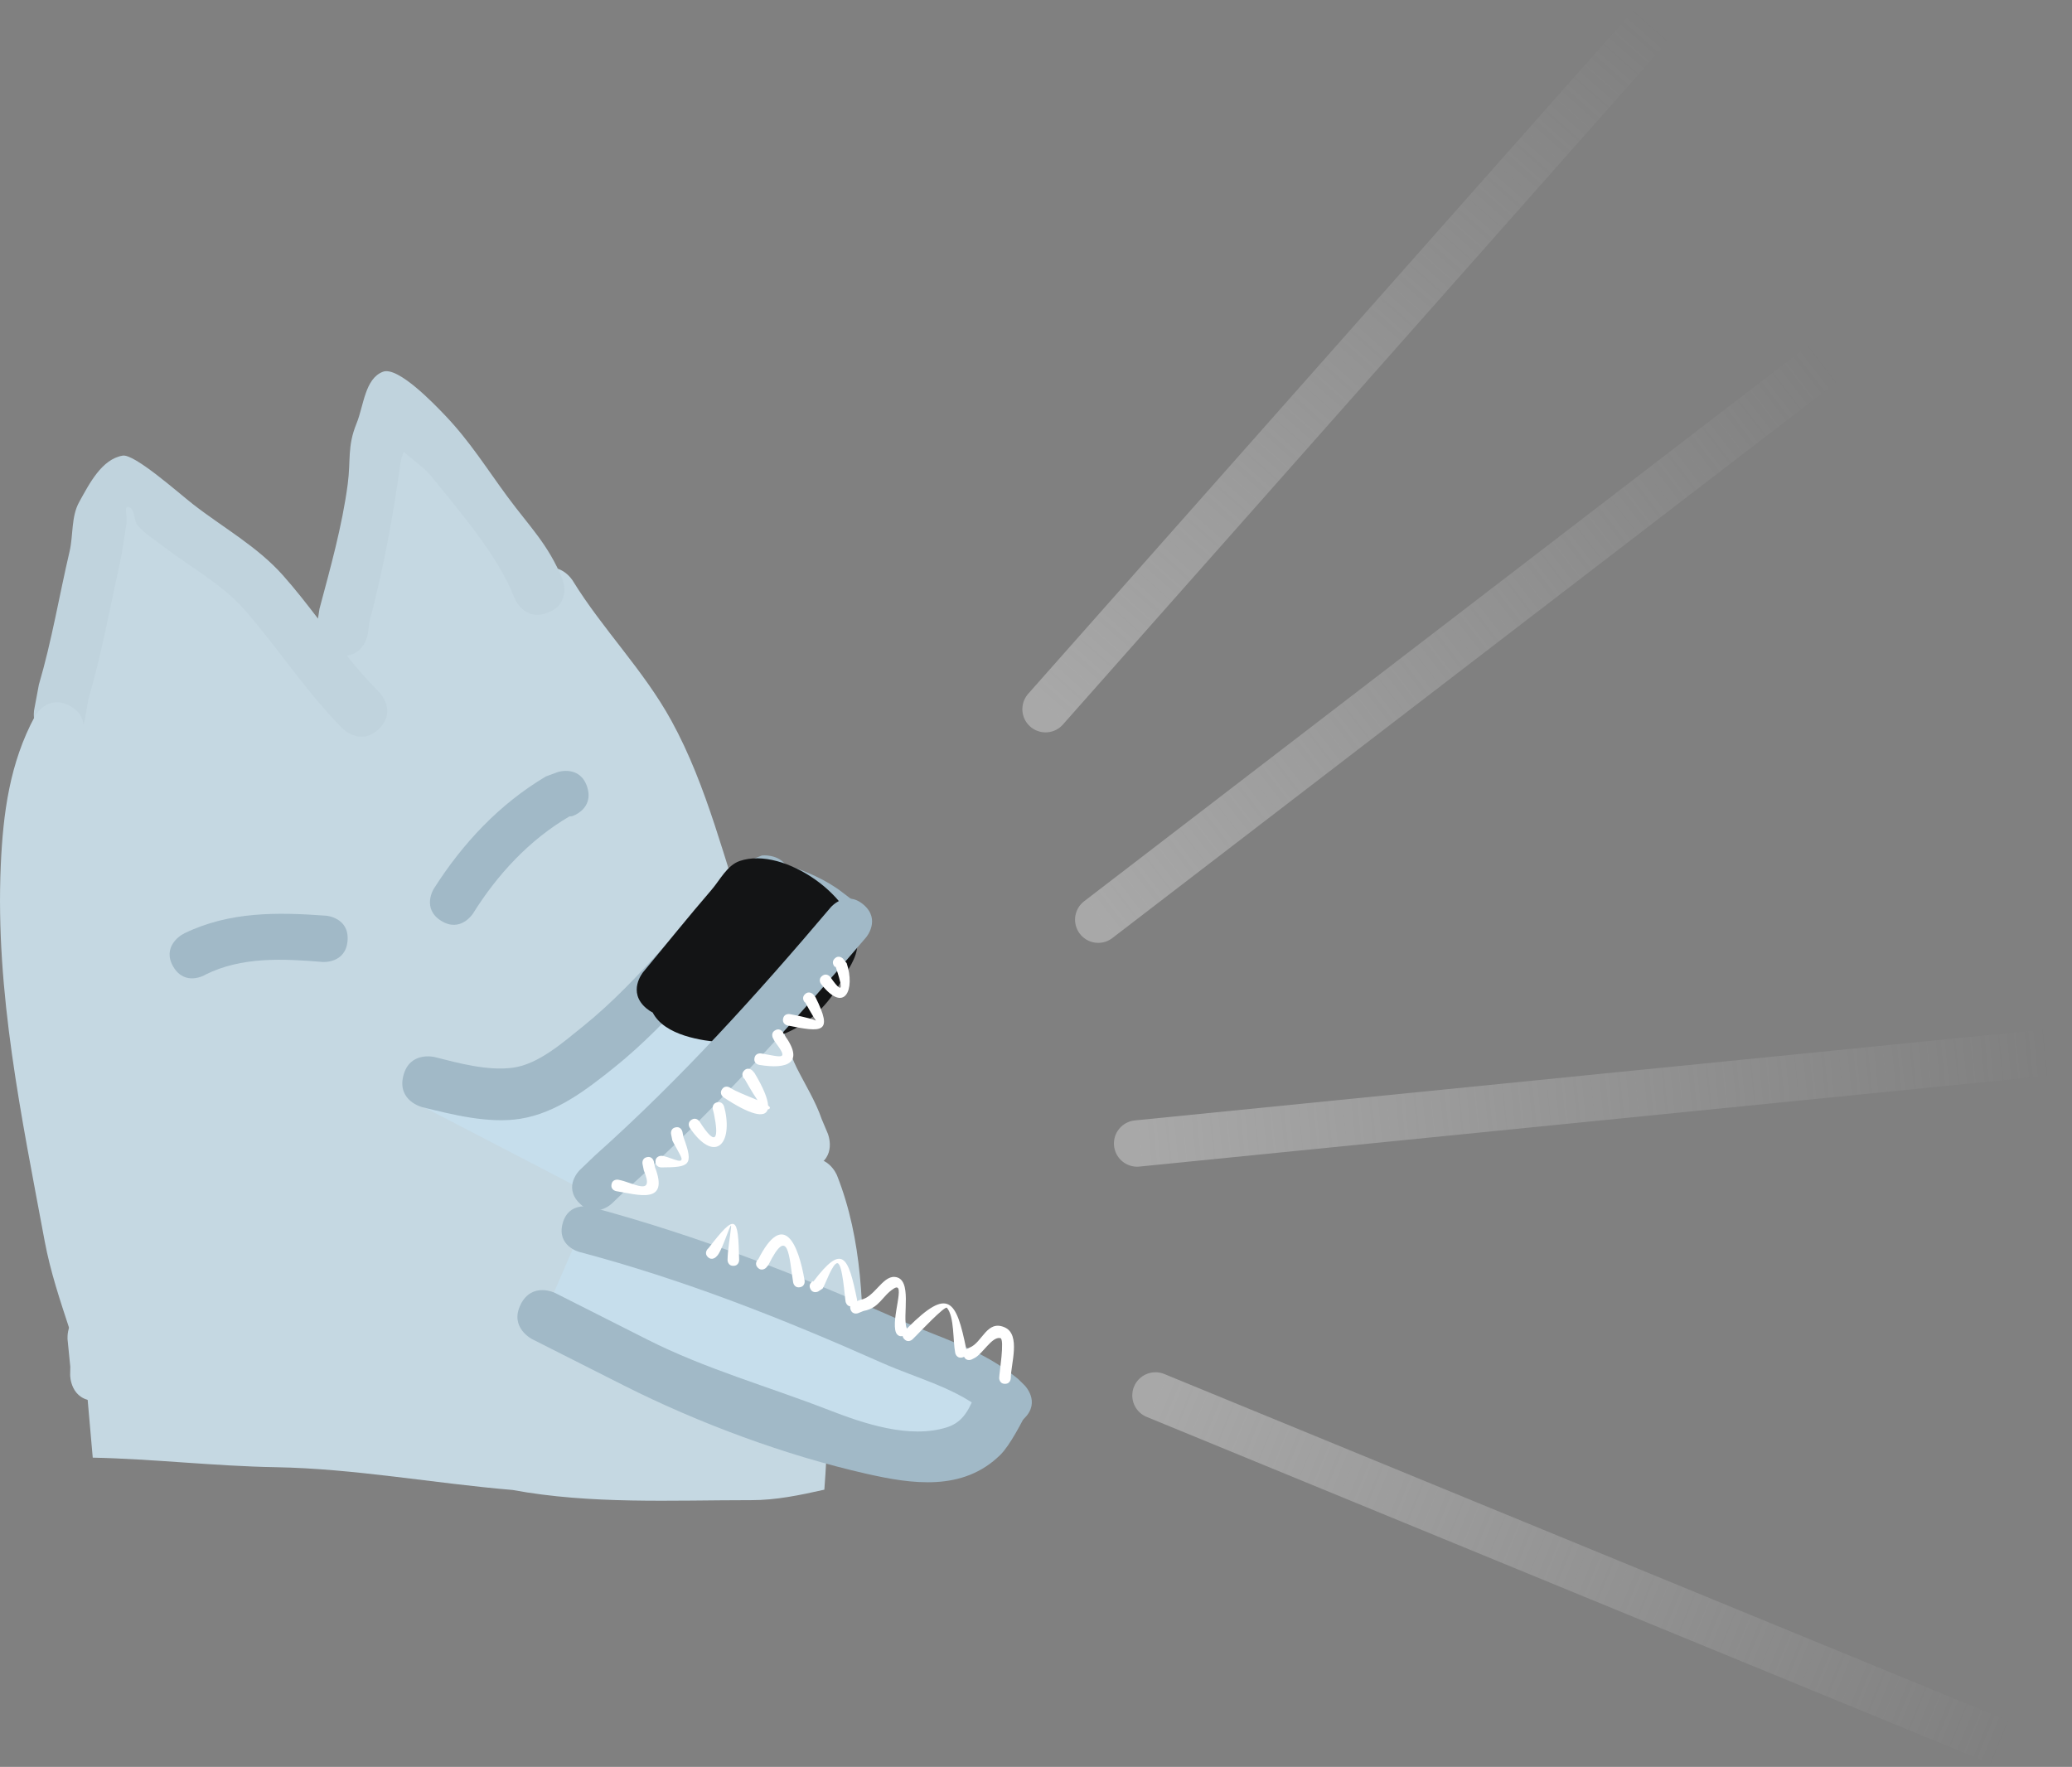 <svg version="1.1" xmlns="http://www.w3.org/2000/svg" xmlns:xlink="http://www.w3.org/1999/xlink" width="89.345" height="76.188" viewBox="0,0,89.345,76.188"><rect x="0" y="0" width="89.345" height="76.188" fill="#808080" stroke="none"/><defs><linearGradient x1="376.826" y1="121.136" x2="345.486" y2="145.192" gradientUnits="userSpaceOnUse" id="color-1"><stop offset="0" stop-color="#d2d2d2" stop-opacity="0"/><stop offset="1" stop-color="#d2d2d2" stop-opacity="0.49"/></linearGradient><linearGradient x1="384.497" y1="180.724" x2="347.954" y2="165.708" gradientUnits="userSpaceOnUse" id="color-2"><stop offset="0" stop-color="#d2d2d2" stop-opacity="0"/><stop offset="1" stop-color="#d2d2d2" stop-opacity="0.49"/></linearGradient><linearGradient x1="369.404" y1="106.536" x2="343.214" y2="136.116" gradientUnits="userSpaceOnUse" id="color-3"><stop offset="0" stop-color="#d2d2d2" stop-opacity="0"/><stop offset="1" stop-color="#d2d2d2" stop-opacity="0.49"/></linearGradient><linearGradient x1="386.475" y1="150.912" x2="347.163" y2="154.844" gradientUnits="userSpaceOnUse" id="color-4"><stop offset="0" stop-color="#d2d2d2" stop-opacity="0"/><stop offset="1" stop-color="#d2d2d2" stop-opacity="0.49"/></linearGradient></defs><g transform="translate(-298.13,-105.536)"><g data-paper-data="{&quot;isPaintingLayer&quot;:true}" fill-rule="nonzero" stroke-linejoin="miter" stroke-miterlimit="10" stroke-dasharray="" stroke-dashoffset="0" style="mix-blend-mode: normal"><path d="M301.46,159.719c-0.323,-6.141 -3.11,-16.061 -3.11,-16.061c0,0 4.401,-16.631 5.134,-16.631c1.389,0 3.926,1.914 8.468,5.292c1.101,0.819 2.816,-9.058 3.969,-8.243c5.773,4.079 12.729,21.14 12.729,21.14c0,0 4.333,6.065 4.46,11.355c0.059,2.47 0.755,6.064 0.699,10.42c-0.012,0.907 -0.061,1.836 -0.133,2.78c-1.042,0.234 -2.086,0.455 -3.149,0.452c-3.419,0 -6.925,0.183 -10.294,-0.439c-3.391,-0.285 -6.81,-0.922 -10.21,-0.982c-2.622,-0.044 -5.315,-0.36 -7.894,-0.412c-0.309,-3.422 -0.554,-6.488 -0.669,-8.67z" fill="#c5d8e2" stroke="none" stroke-width="0" stroke-linecap="butt"/><path d="M334.004,167.108c-1.106,-0.123 -0.983,-1.229 -0.983,-1.229l0.11,-0.931c0,-2.675 0.044,-5.391 -0.975,-7.903c0,0 -0.413,-1.033 0.62,-1.446c1.033,-0.413 1.446,0.62 1.446,0.62c1.109,2.807 1.134,5.747 1.134,8.729l-0.124,1.177c0,0 -0.123,1.106 -1.229,0.983z" fill="#c5d8e2" stroke="none" stroke-width="0.5" stroke-linecap="butt"/><path d="M333.226,155.871c-1.027,0.427 -1.455,-0.6 -1.455,-0.6l-0.319,-0.775c-0.219,-0.682 -0.645,-1.278 -0.957,-1.922c-0.686,-1.413 -0.799,-3.06 -1.374,-4.511c-0.214,-0.54 -0.58,-1.013 -0.773,-1.561c-1.043,-2.96 -1.72,-6.1 -3.249,-8.876c-1.176,-2.137 -2.885,-3.836 -4.169,-5.887c0,0 -0.587,-0.945 0.359,-1.532c0.945,-0.587 1.532,0.359 1.532,0.359c1.293,2.106 3.057,3.857 4.26,6.048c1.576,2.872 2.295,6.109 3.372,9.168c0.182,0.516 0.537,0.957 0.738,1.466c0.544,1.38 0.632,3.007 1.296,4.336c0.367,0.733 0.811,1.435 1.076,2.211l0.262,0.622c0,0 0.427,1.027 -0.6,1.455z" fill="#c5d8e2" stroke="none" stroke-width="0.5" stroke-linecap="butt"/><path d="M300.498,137.443c-1.095,-0.199 -0.896,-1.294 -0.896,-1.294l0.205,-1.094c0.556,-1.885 0.875,-3.828 1.322,-5.736c0.165,-0.706 0.064,-1.5 0.415,-2.135c0.443,-0.799 0.973,-1.846 1.874,-2.001c0.509,-0.087 2.408,1.608 3.039,2.099c1.303,1.013 2.776,1.824 3.879,3.068c0.532,0.6 1.022,1.228 1.505,1.86l0.065,-0.422c0.469,-1.759 0.979,-3.57 1.218,-5.379c0.136,-1.03 -0.024,-1.623 0.377,-2.606c0.317,-0.775 0.359,-1.939 1.141,-2.237c0.647,-0.246 2.206,1.383 2.702,1.904c1.052,1.105 1.777,2.277 2.674,3.492c0.945,1.282 1.74,2.029 2.364,3.542c0,0 0.413,1.033 -0.62,1.446c-1.033,0.413 -1.446,-0.62 -1.446,-0.62c-0.696,-1.815 -2.334,-3.701 -3.574,-5.237c-0.332,-0.412 -0.813,-0.719 -1.207,-1.081c-0.057,0.186 -0.112,0.329 -0.117,0.369c-0.334,2.371 -0.741,4.652 -1.361,6.978l-0.063,0.494c0,0 -0.123,0.862 -0.914,0.952c0.44,0.546 0.899,1.077 1.4,1.576c0,0 0.787,0.787 0,1.574c-0.787,0.787 -1.574,0 -1.574,0c-1.573,-1.581 -2.756,-3.434 -4.223,-5.116c-0.996,-1.141 -2.412,-1.884 -3.599,-2.807c-0.342,-0.266 -0.724,-0.495 -1.007,-0.824c-0.198,-0.23 -0.114,-0.729 -0.404,-0.816c-0.216,-0.064 -0.05,0.447 -0.084,0.67c-0.093,0.595 -0.167,1.194 -0.297,1.782c-0.432,1.943 -0.787,3.92 -1.349,5.836l-0.151,0.864c0,0 -0.199,1.095 -1.294,0.896z" fill="#c0d3dd" stroke="none" stroke-width="0.5" stroke-linecap="butt"/><path d="M323.428,156.923l-7.417,-3.852c0,0 4.12,-0.459 6.331,-1.755c3.079,-1.805 10.418,-8.062 10.418,-8.062l0.982,4.465z" fill="#c6deec" stroke="none" stroke-width="0" stroke-linecap="butt"/><path d="M302.783,164.006c-1.033,0.414 -1.447,-0.619 -1.447,-0.619l-0.193,-0.489c-0.422,-1.29 -0.835,-2.505 -1.086,-3.841c-0.996,-5.362 -2.134,-10.722 -1.894,-16.2c0.099,-2.264 0.39,-4.434 1.475,-6.44c0,0 0.535,-0.975 1.511,-0.44c0.975,0.535 0.44,1.511 0.44,1.511c-1.125,2.011 -1.171,4.378 -1.253,6.643c-0.176,4.856 1.027,9.771 1.909,14.52c0.227,1.239 0.621,2.359 1.013,3.556l0.144,0.354c0,0 0.414,1.033 -0.619,1.447z" fill="#c5d8e2" stroke="none" stroke-width="0.5" stroke-linecap="butt"/><path d="M302.268,165.943c-1.113,0 -1.113,-1.113 -1.113,-1.113l0.006,-0.358c-0.039,-0.39 -0.078,-0.781 -0.117,-1.171c0,0 -0.111,-1.107 0.996,-1.218c1.107,-0.111 1.218,0.996 1.218,0.996c0.039,0.39 0.078,0.781 0.117,1.171l0.006,0.579c0,0 0,1.113 -1.113,1.113z" fill="#c5d8e2" stroke="none" stroke-width="0.5" stroke-linecap="butt"/><path d="M333.88,146.549c-0.975,-0.857 -1.45,-1.296 -2.719,-1.661c0,0 -0.001,-0 -0.003,-0.001c-2.227,2.183 -4.074,4.698 -6.531,6.67c-1.192,0.957 -2.508,1.975 -4.063,2.221c-1.37,0.217 -2.923,-0.179 -4.233,-0.503c0,0 -1.08,-0.27 -0.81,-1.349c0.27,-1.08 1.349,-0.81 1.349,-0.81c1.038,0.262 2.286,0.607 3.38,0.459c1.102,-0.15 2.153,-1.088 2.984,-1.754c2.612,-2.093 4.518,-4.828 6.959,-7.089l0.794,-0.308c0,0 0.655,-0.075 1.014,0.394c0.874,0.281 1.744,0.645 2.465,1.206c0.168,0.131 0.39,0.297 0.636,0.485c-0.299,0.765 -0.603,1.583 -0.97,2.242c-0.087,-0.065 -0.172,-0.132 -0.253,-0.203z" fill="#a1b9c7" stroke="none" stroke-width="0.5" stroke-linecap="butt"/><path d="M326.274,149.197c-0.087,-0.043 -0.176,-0.101 -0.266,-0.176c-0.856,-0.711 -0.145,-1.567 -0.145,-1.567c0.976,-1.174 1.946,-2.386 2.94,-3.538c0.383,-0.443 0.675,-1.067 1.23,-1.256c1.908,-0.648 5.098,1.607 5.065,3.61c-0.01,0.602 -0.443,1.123 -0.736,1.649c-1.073,1.924 -2.935,2.738 -5.088,2.566c-0.85,-0.068 -2.486,-0.285 -3,-1.289z" fill="#131415" stroke="none" stroke-width="0.5" stroke-linecap="butt"/><path d="M323.1,157.404c-0.693,-0.721 0.029,-1.414 0.029,-1.414l0.655,-0.628c3.706,-3.309 6.974,-6.93 10.169,-10.704c0,0 0.647,-0.762 1.41,-0.115c0.762,0.647 0.115,1.41 0.115,1.41c-3.268,3.834 -6.586,7.526 -10.361,10.9l-0.602,0.579c0,0 -0.721,0.693 -1.414,-0.029z" fill="#a1b9c7" stroke="none" stroke-width="0.5" stroke-linecap="butt"/><path d="M305.603,147.221c-0.508,-0.861 0.353,-1.369 0.353,-1.369l0.14,-0.079c1.938,-0.934 3.99,-0.908 6.102,-0.751c0,0 0.997,0.078 0.919,1.075c-0.078,0.997 -1.075,0.919 -1.075,0.919c-1.717,-0.142 -3.503,-0.232 -5.066,0.552l-0.005,0.006c0,0 -0.861,0.508 -1.369,-0.353z" fill="#a1b9c7" stroke="none" stroke-width="0.5" stroke-linecap="butt"/><path d="M323.451,139.476c0.301,0.953 -0.652,1.255 -0.652,1.255l-0.115,0.009c-1.722,1.007 -3.106,2.503 -4.157,4.186c0,0 -0.533,0.846 -1.379,0.313c-0.846,-0.533 -0.313,-1.379 -0.313,-1.379c1.244,-1.958 2.83,-3.652 4.833,-4.843l0.528,-0.194c0,0 0.953,-0.301 1.255,0.652z" fill="#a1b9c7" stroke="none" stroke-width="0.5" stroke-linecap="butt"/><path d="M326.031,155.431c0.245,-0.049 0.294,0.196 0.294,0.196l0.046,0.235c0.629,1.627 -0.718,1.193 -1.668,1.037c0,0 -0.247,-0.041 -0.205,-0.288c0.041,-0.247 0.288,-0.205 0.288,-0.205c0.641,0.108 1.595,0.774 1.106,-0.401l-0.057,-0.279c0,0 -0.049,-0.245 0.196,-0.294z" fill="#ffffff" stroke="none" stroke-width="0.5" stroke-linecap="butt"/><path d="M327.263,154.147c0.245,-0.049 0.294,0.196 0.294,0.196l0.047,0.237c0.46,1.228 0.246,1.29 -0.96,1.295c0,0 -0.25,0 -0.25,-0.25c0,-0.25 0.25,-0.25 0.25,-0.25c0.293,0.001 0.926,0.396 0.873,0.108c-0.023,-0.123 -0.36,-0.674 -0.394,-0.765l-0.056,-0.276c0,0 -0.049,-0.245 0.196,-0.294z" fill="#ffffff" stroke="none" stroke-width="0.5" stroke-linecap="butt"/><path d="M329.05,153.071c0.243,-0.061 0.303,0.182 0.303,0.182l0.054,0.217c0.289,1.478 -0.504,2.197 -1.532,0.701c0,0 -0.139,-0.208 0.069,-0.347c0.208,-0.139 0.347,0.069 0.347,0.069c0.761,1.19 0.826,0.658 0.626,-0.326l-0.049,-0.194c0,0 -0.061,-0.243 0.182,-0.303z" fill="#ffffff" stroke="none" stroke-width="0.5" stroke-linecap="butt"/><path d="M330.218,151.698c0.177,-0.177 0.354,0 0.354,0l0.089,0.1c0.382,0.636 0.574,1.108 0.589,1.407c0.102,0.074 0.117,0.134 -0.017,0.174c-0.113,0.387 -0.769,0.229 -1.901,-0.525c0,0 -0.208,-0.139 -0.069,-0.347c0.139,-0.208 0.347,-0.069 0.347,-0.069c0.25,0.167 0.776,0.363 1.182,0.536c-0.244,-0.356 -0.503,-0.826 -0.558,-0.919l-0.014,-0.003c0,0 -0.177,-0.177 0,-0.354z" fill="#ffffff" stroke="none" stroke-width="0.5" stroke-linecap="butt"/><path d="M331.567,149.956c0.224,-0.112 0.335,0.112 0.335,0.112l0.028,0.065c0.922,1.236 0.163,1.526 -1.063,1.321c0,0 -0.247,-0.041 -0.205,-0.288c0.041,-0.247 0.288,-0.205 0.288,-0.205c0.904,0.151 1.221,0.321 0.581,-0.528l-0.075,-0.141c0,0 -0.112,-0.224 0.112,-0.335z" fill="#ffffff" stroke="none" stroke-width="0.5" stroke-linecap="butt"/><path d="M332.838,148.41c0.177,-0.177 0.354,0 0.354,0l0.098,0.116c0.791,1.584 0.282,1.526 -1.197,1.23c0,0 -0.245,-0.049 -0.196,-0.294c0.049,-0.245 0.294,-0.196 0.294,-0.196c0.083,0.017 0.85,0.153 1.122,0.28c-0.153,-0.223 -0.446,-0.749 -0.47,-0.797l-0.005,0.014c0,0 -0.177,-0.177 0,-0.354z" fill="#ffffff" stroke="none" stroke-width="0.5" stroke-linecap="butt"/><path d="M334.122,146.869c0.177,-0.177 0.354,0 0.354,0l0.163,0.2c0.376,1.129 -0.082,2.203 -1.105,0.897c0,0 -0.15,-0.2 0.05,-0.35c0.2,-0.15 0.35,0.05 0.35,0.05c0.7,1.002 0.424,0.142 0.231,-0.439l-0.042,-0.005c0,0 -0.177,-0.177 0,-0.354z" fill="#ffffff" stroke="none" stroke-width="0.5" stroke-linecap="butt"/><g stroke="none" stroke-linecap="butt"><path d="M321.602,162.227l1.69,-3.909l18.382,7.184l-3.486,2.958z" fill="#c6deec" stroke-width="0"/><path d="M342.309,166.685c-0.707,0.707 -1.414,0 -1.414,0l-0.149,-0.155c-1.384,-1.165 -2.973,-1.512 -4.598,-2.234c-4.263,-1.895 -8.519,-3.578 -13.049,-4.779c0,0 -0.966,-0.258 -0.709,-1.224c0.258,-0.966 1.224,-0.709 1.224,-0.709c4.628,1.24 8.986,2.947 13.346,4.884c1.811,0.805 3.505,1.236 5.066,2.525l0.283,0.277c0,0 0.707,0.707 0,1.414z" fill="#a1b9c7" stroke-width="0.5"/><path d="M333.074,161.112c-0.112,-0.224 0.112,-0.335 0.112,-0.335l0.015,0.022c1.264,-1.67 1.503,-1.082 1.884,0.769c0,0 0.006,0.03 0.003,0.072l0.147,-0.058c0.588,-0.086 0.94,-1.018 1.467,-0.985c0.809,0.05 0.319,1.719 0.527,2.212c0,0 0.002,0.006 0.005,0.016l0.048,-0.048c1.744,-1.737 2.082,-1.207 2.515,0.938c0.009,-0.006 0.015,-0.009 0.015,-0.009l0.122,-0.06c0.556,-0.208 0.746,-1.221 1.524,-0.872c0.699,0.314 0.257,1.606 0.257,2.183c0,0 0,0.25 -0.25,0.25c-0.25,0 -0.25,-0.25 -0.25,-0.25c0,-0.181 0.246,-1.675 0.052,-1.721c-0.371,-0.088 -0.782,0.722 -1.147,0.874l-0.084,0.043c0,0 -0.224,0.112 -0.335,-0.112c-0,-0 -0,-0 -0,-0c-0.024,0.013 -0.052,0.024 -0.087,0.031c-0.245,0.049 -0.294,-0.196 -0.294,-0.196c-0.106,-0.53 -0.031,-1.553 -0.357,-1.948c-0.084,-0.102 -1.199,1.074 -1.327,1.203l-0.154,0.154c0,0 -0.177,0.177 -0.354,0c-0.047,-0.047 -0.069,-0.094 -0.076,-0.138c-0.205,0.055 -0.288,-0.152 -0.288,-0.152c-0.227,-0.591 0.447,-2.235 -0.089,-1.898c-0.515,0.323 -0.612,0.84 -1.307,0.967l-0.231,0.094c0,0 -0.232,0.093 -0.325,-0.139c-0.024,-0.059 -0.026,-0.109 -0.017,-0.151c-0.165,-0.02 -0.202,-0.201 -0.202,-0.201c-0.038,-0.192 -0.128,-1.627 -0.348,-1.661c-0.21,-0.033 -0.535,0.947 -0.645,1.095l-0.191,0.125c0,0 -0.224,0.112 -0.335,-0.112z" fill="#ffffff" stroke-width="0.5"/><path d="M330.809,160.201c-0.177,-0.177 0,-0.354 0,-0.354l0.005,0.014c1.109,-2.197 1.747,-0.665 2.011,0.893c0,0 0.041,0.247 -0.205,0.288c-0.247,0.041 -0.288,-0.205 -0.288,-0.205c-0.178,-1.085 -0.192,-2.528 -1.071,-0.751l-0.098,0.116c0,0 -0.177,0.177 -0.354,0z" fill="#ffffff" stroke-width="0.5"/><path d="M328.651,159.738c-0.177,-0.177 0,-0.354 0,-0.354l0.028,-0.025c1.185,-1.532 1.282,-1.406 1.323,0.51c0,0 0,0.25 -0.25,0.25c-0.25,0 -0.25,-0.25 -0.25,-0.25c0.007,-0.453 0.102,-0.943 0.15,-1.395c0.046,-0.437 -0.314,0.831 -0.573,1.185l-0.075,0.078c0,0 -0.177,0.177 -0.354,0z" fill="#ffffff" stroke-width="0.5"/><path d="M320.58,161.784c0.502,-0.993 1.495,-0.491 1.495,-0.491c1.045,0.528 2.927,1.479 3.973,2.007c2.496,1.264 5.195,2.016 7.796,3.026c1.515,0.588 3.504,1.271 5.13,0.752c0.727,-0.232 0.978,-0.851 1.241,-1.493c0.731,0.225 1.562,0.363 2.362,0.508c-0.41,0.836 -0.908,1.775 -1.309,2.173c-1.616,1.597 -3.824,1.261 -5.768,0.821c-3.499,-0.791 -7.239,-2.181 -10.454,-3.801c-1.045,-0.528 -2.091,-1.056 -3.136,-1.584l-0.836,-0.423c0,0 -0.993,-0.502 -0.491,-1.495z" fill="#a1b9c7" stroke-width="0.5"/></g><path d="M345.486,145.192l31.34,-24.056" fill="none" stroke="url(#color-1)" stroke-width="2" stroke-linecap="round"/><path d="M347.954,165.708l36.543,15.016" fill="none" stroke="url(#color-2)" stroke-width="2" stroke-linecap="round"/><path d="M343.214,136.116l26.189,-29.58" fill="none" stroke="url(#color-3)" stroke-width="2" stroke-linecap="round"/><path d="M347.163,154.844l39.312,-3.932" fill="none" stroke="url(#color-4)" stroke-width="2" stroke-linecap="round"/></g></g></svg>